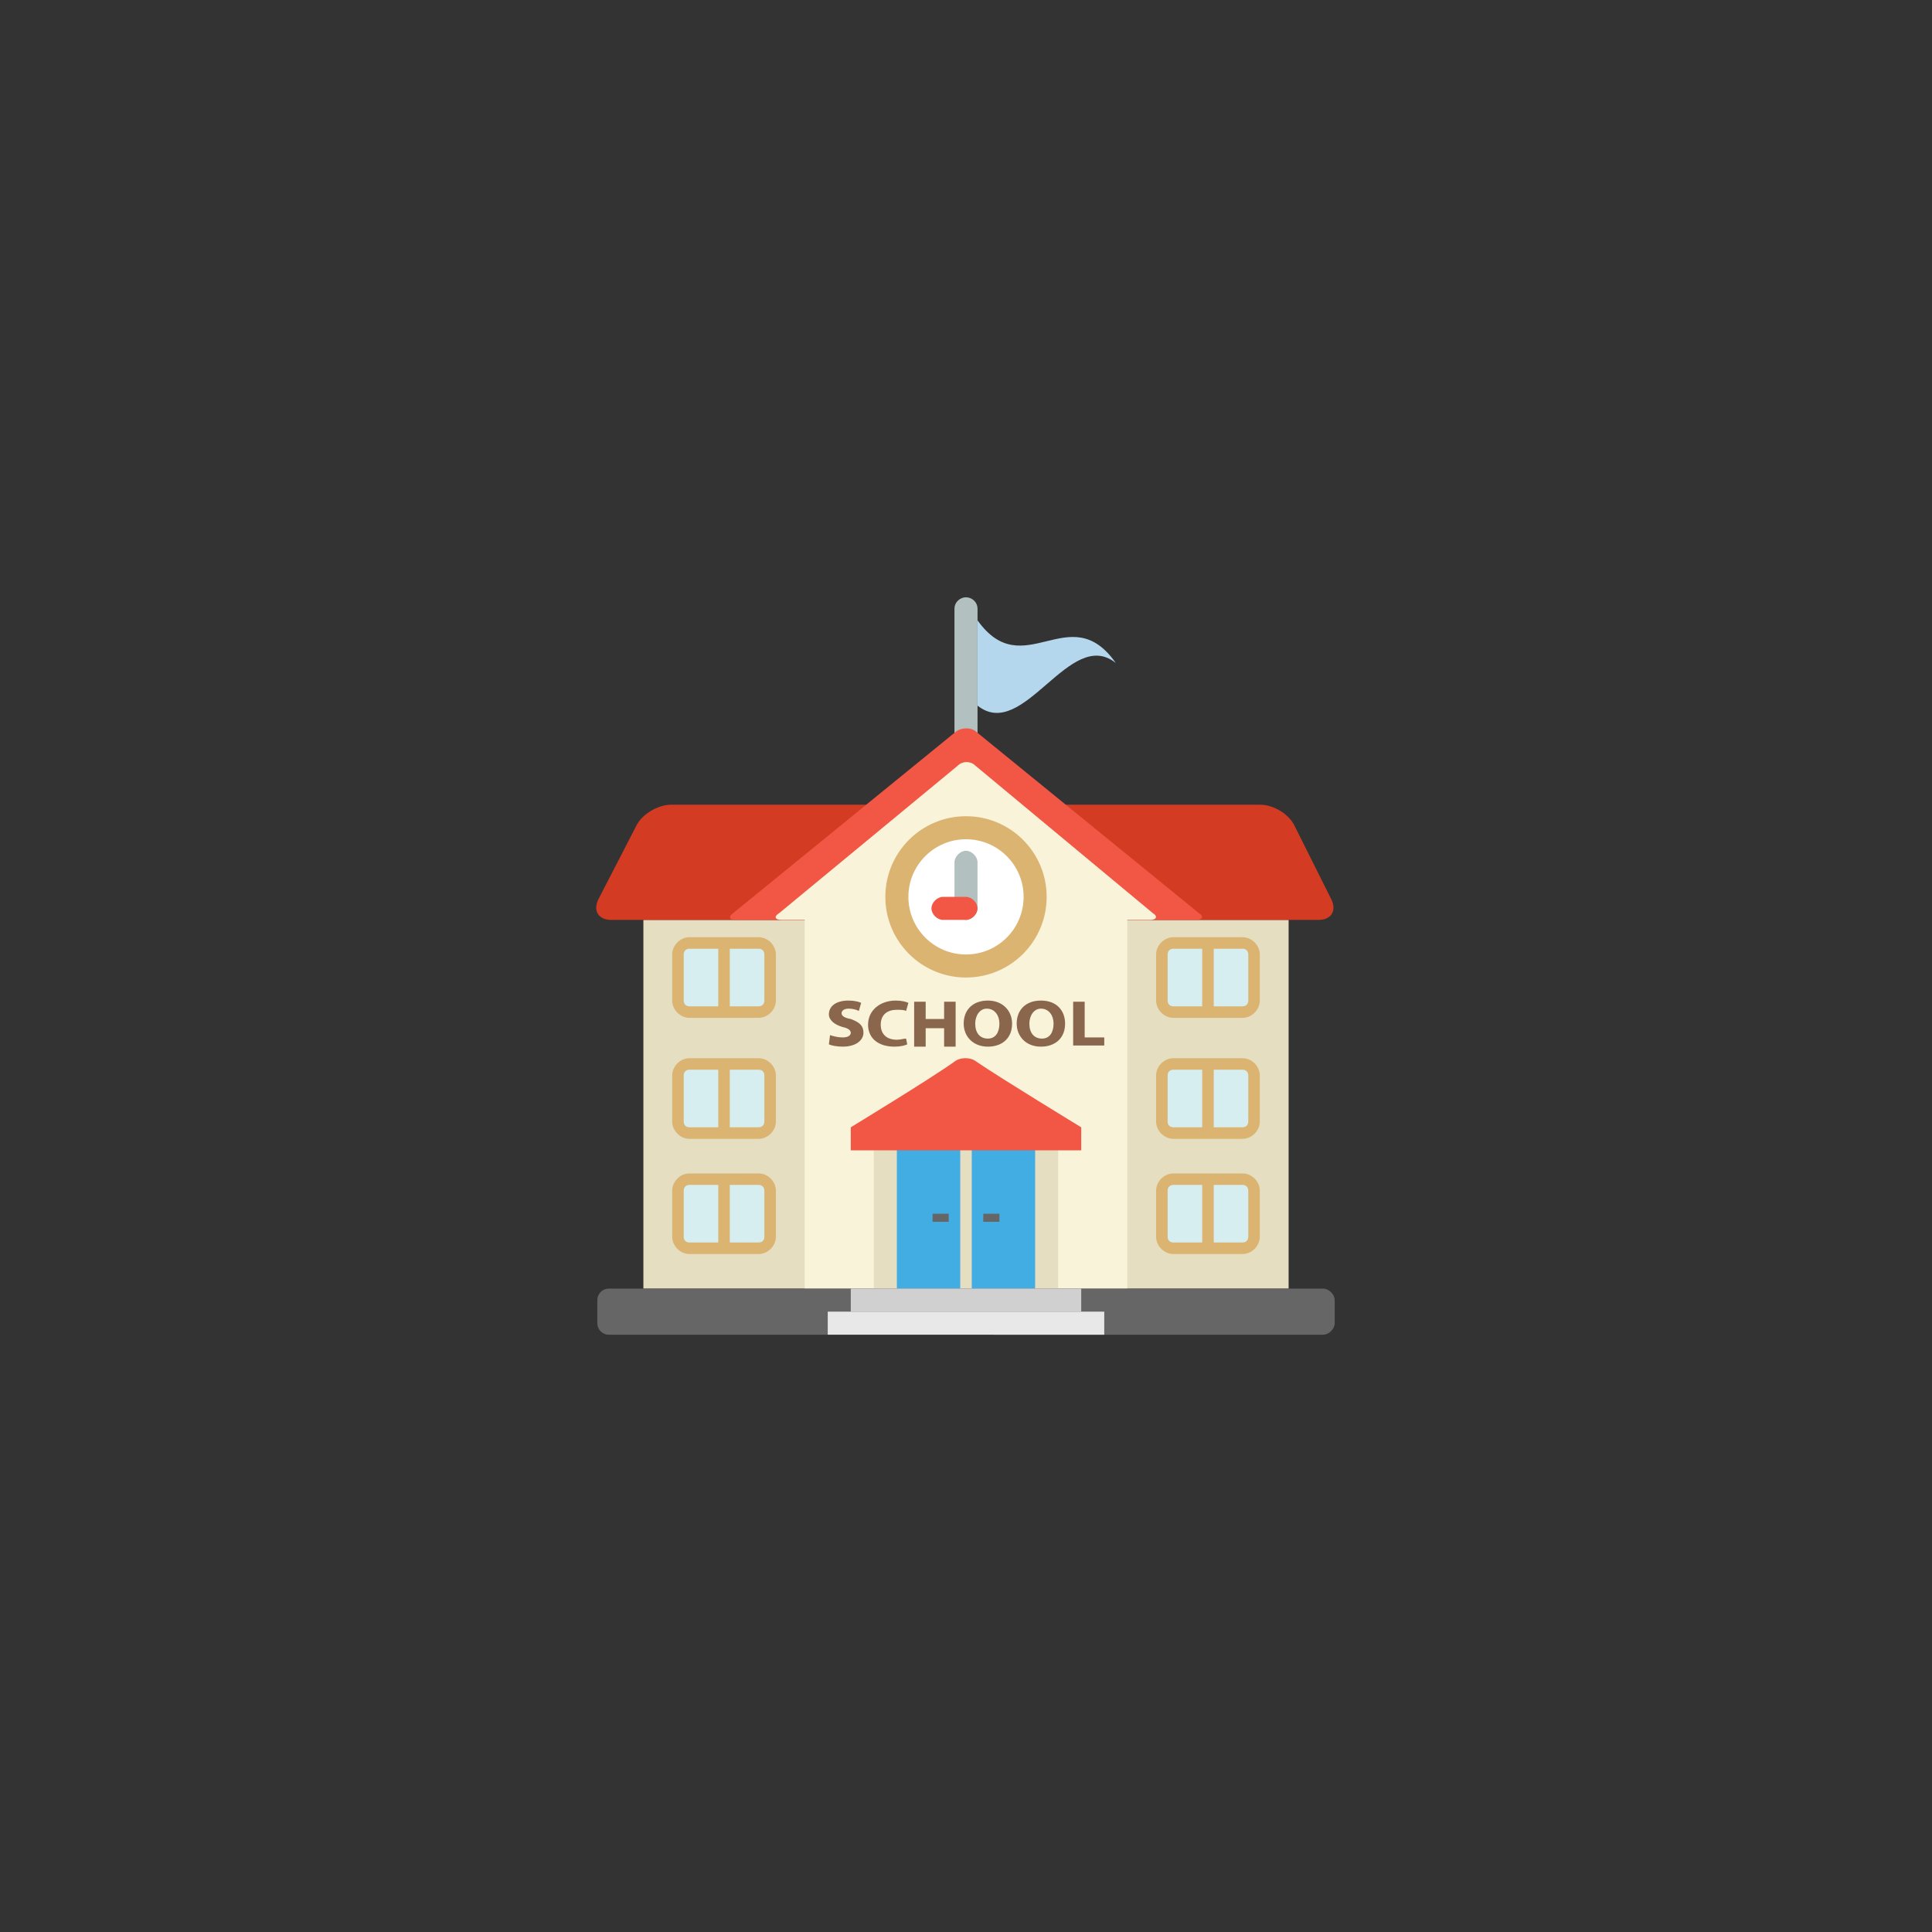 <svg width="252px" height="252px" viewBox="-51.84 -51.84 167.68 167.68" xmlns="http://www.w3.org/2000/svg" xmlns:xlink="http://www.w3.org/1999/xlink" aria-hidden="true" role="img" class="iconify iconify--emojione" preserveAspectRatio="xMidYMid meet" fill="#000000"><rect x="-51.84" y="-51.84" width="167.68" height="167.68" fill="#333333" stroke="none"/><g id="SVGRepo_bgCarrier" stroke-width="0"></g><g id="SVGRepo_tracerCarrier" stroke-linecap="round" stroke-linejoin="round"></g><g id="SVGRepo_iconCarrier"> <path d="M33 11.8c0 .5-.5 1-1 1s-1-.5-1-1V1c0-.6.5-1 1-1s1 .4 1 1v10.8" fill="#b2c1c0"> </path> <path fill="#e5dec1" d="M4 28h56v32H4z"> </path> <path d="M60.5 19.8c-.5-1-1.8-1.8-3-1.8H6.4c-1.1 0-2.5.8-3 1.8L.1 26.2c-.5 1 0 1.8 1.1 1.8h61.4c1.1 0 1.6-.8 1.1-1.8l-3.2-6.4" fill="#d33b23"> </path> <g fill="#d6eef0"> <path d="M15 45c0 .5-.4 1-1 1H8c-.6 0-1-.5-1-1v-4c0-.5.4-1 1-1h6c.6 0 1 .5 1 1v4"> </path> <path d="M15 35c0 .5-.4 1-1 1H8c-.6 0-1-.5-1-1v-4c0-.5.4-1 1-1h6c.6 0 1 .5 1 1v4"> </path> </g> <g fill="#dbb471"> <path d="M14 36.5H8c-.8 0-1.5-.7-1.5-1.5v-4c0-.8.7-1.5 1.5-1.5h6c.8 0 1.5.7 1.5 1.5v4c0 .8-.7 1.5-1.5 1.5m-6-6c-.3 0-.5.2-.5.5v4c0 .3.2.5.5.5h6c.3 0 .5-.2.5-.5v-4c0-.3-.2-.5-.5-.5H8"> </path> <path d="M10.5 30h1v6h-1z"> </path> <path d="M14 47H8c-.8 0-1.5-.7-1.5-1.5v-4c0-.8.7-1.5 1.5-1.5h6c.8 0 1.5.7 1.5 1.5v4c0 .8-.7 1.5-1.5 1.5m-6-6c-.3 0-.5.2-.5.5v4c0 .3.2.5.5.5h6c.3 0 .5-.2.5-.5v-4c0-.3-.2-.5-.5-.5H8"> </path> <path d="M10.5 40.5h1v6h-1z"> </path> </g> <path d="M15 55c0 .5-.4 1-1 1H8c-.6 0-1-.5-1-1v-4c0-.5.4-1 1-1h6c.6 0 1 .5 1 1v4" fill="#d6eef0"> </path> <g fill="#dbb471"> <path d="M14 57H8c-.8 0-1.5-.7-1.5-1.5v-4c0-.8.7-1.5 1.5-1.5h6c.8 0 1.5.7 1.5 1.5v4c0 .8-.7 1.5-1.5 1.5m-6-6c-.3 0-.5.2-.5.5v4c0 .3.2.5.5.5h6c.3 0 .5-.2.5-.5v-4c0-.3-.2-.5-.5-.5H8"> </path> <path d="M10.5 50.5h1v6h-1z"> </path> </g> <g fill="#d6eef0"> <path d="M57 45c0 .5-.5 1-1 1h-6c-.5 0-1-.5-1-1v-4c0-.5.5-1 1-1h6c.5 0 1 .5 1 1v4"> </path> <path d="M57 35c0 .5-.5 1-1 1h-6c-.5 0-1-.5-1-1v-4c0-.5.5-1 1-1h6c.5 0 1 .5 1 1v4"> </path> </g> <g fill="#dbb471"> <path d="M56 36.5h-6c-.8 0-1.5-.7-1.5-1.5v-4c0-.8.7-1.5 1.5-1.5h6c.8 0 1.5.7 1.5 1.5v4c0 .8-.7 1.5-1.5 1.5m-6-6c-.3 0-.5.2-.5.5v4c0 .3.2.5.5.5h6c.3 0 .5-.2.5-.5v-4c0-.3-.2-.5-.5-.5h-6"> </path> <path d="M52.5 30h1v6h-1z"> </path> <path d="M56 47h-6c-.8 0-1.5-.7-1.5-1.5v-4c0-.8.7-1.5 1.5-1.5h6c.8 0 1.5.7 1.5 1.5v4c0 .8-.7 1.5-1.5 1.5m-6-6c-.3 0-.5.2-.5.5v4c0 .3.2.5.5.5h6c.3 0 .5-.2.5-.5v-4c0-.3-.2-.5-.5-.5h-6"> </path> <path d="M52.5 40.5h1v6h-1z"> </path> </g> <path d="M57 55c0 .5-.5 1-1 1h-6c-.5 0-1-.5-1-1v-4c0-.5.5-1 1-1h6c.5 0 1 .5 1 1v4" fill="#d6eef0"> </path> <g fill="#dbb471"> <path d="M56 57h-6c-.8 0-1.5-.7-1.5-1.5v-4c0-.8.7-1.5 1.5-1.5h6c.8 0 1.5.7 1.5 1.5v4c0 .8-.7 1.5-1.5 1.5m-6-6c-.3 0-.5.2-.5.5v4c0 .3.2.5.5.5h6c.3 0 .5-.2.5-.5v-4c0-.3-.2-.5-.5-.5h-6"> </path> <path d="M52.5 50.5h1v6h-1z"> </path> </g> <path d="M32.8 11.6c-.4-.3-1.1-.3-1.6 0L11.8 27.4c-.4.3-.4.6.2.6h40c.5 0 .7-.3.2-.6L32.8 11.6" fill="#f15744"> </path> <path d="M48.2 27.4L32.8 14.6c-.4-.4-1.1-.4-1.5 0L15.8 27.4c-.5.3-.4.6.2.6h2v32h28V28h2c.5 0 .7-.3.2-.6" fill="#f9f3d9"> </path> <path fill="#e5dec1" d="M24 45h16v15H24z"> </path> <path fill="#42ade2" d="M26 45h12v15H26z"> </path> <g fill="#89664c"> <path d="M20.2 38c.3.1.7.2 1.1.2c.5 0 .7-.2.7-.4s-.2-.4-.7-.5c-.7-.2-1.2-.6-1.2-1.1c0-.7.6-1.2 1.7-1.2c.5 0 .9.1 1.1.2l-.2.7c-.2-.1-.5-.2-.9-.2s-.6.2-.6.4s.2.4.8.5c.8.3 1.1.6 1.1 1.2s-.6 1.2-1.8 1.2c-.5 0-1-.1-1.2-.2l.1-.8"> </path> <path d="M26.9 38.8c-.2.1-.6.2-1.1.2c-1.5 0-2.3-.8-2.3-1.9c0-1.3 1.1-2.1 2.4-2.1c.5 0 .9.1 1.1.2l-.2.7c-.2-.1-.5-.1-.8-.1c-.8 0-1.4.4-1.4 1.3c0 .8.5 1.3 1.4 1.3c.3 0 .6-.1.8-.1l.1.5"> </path> <path d="M28.5 35.1v1.5h1.6v-1.5h1V39h-1v-1.6h-1.6V39h-1v-3.9h1"> </path> <path d="M36 37c0 1.3-.9 2-2.1 2c-1.3 0-2.1-.9-2.1-2c0-1.2.8-2 2.1-2s2.1.9 2.1 2m-3.2 0c0 .8.4 1.3 1.1 1.3c.7 0 1-.6 1-1.3c0-.7-.4-1.3-1.1-1.3c-.6 0-1 .6-1 1.3"> </path> <path d="M40.6 37c0 1.3-.9 2-2.1 2c-1.3 0-2.1-.9-2.1-2c0-1.2.8-2 2.1-2c1.4 0 2.1.9 2.1 2m-3.1 0c0 .8.4 1.3 1.1 1.3c.7 0 1-.6 1-1.3c0-.7-.4-1.3-1.1-1.3c-.6 0-1 .6-1 1.3"> </path> <path d="M41.3 35.1h1v3.1H44v.7h-2.7v-3.8"> </path> </g> <circle cx="32" cy="26" r="7" fill="#dbb471"> </circle> <circle cx="32" cy="26" r="5" fill="#ffffff"> </circle> <path fill="#e5dec1" d="M31.5 45h1v15h-1z"> </path> <path d="M32 22c-.5 0-1 .5-1 1v4c0 .5.5 1 1 1s1-.5 1-1v-4c0-.5-.5-1-1-1" fill="#b2c1c0"> </path> <path d="M32 26h-2c-.5 0-1 .5-1 1s.5 1 1 1h2c.5 0 1-.5 1-1s-.5-1-1-1" fill="#f15744"> </path> <path d="M33 2v7.4c4 3.2 8-6.9 12-3.7C41 0 37 7.6 33 2z" fill="#b4d7ee"> </path> <path d="M32.9 40.3c-.5-.4-1.4-.4-1.9 0c-2.1 1.5-9 5.7-9 5.7v2h20v-2s-6.9-4.2-9.1-5.7" fill="#f15744"> </path> <path d="M63 60H1c-.6 0-1 .5-1 1v2c0 .5.4 1 1 1h62c.5 0 1-.5 1-1v-2c0-.5-.5-1-1-1" fill="#666"> </path> <path fill="#e8e8e8" d="M20 62h24v2H20z"> </path> <path fill="#d0d0d0" d="M22 60h20v2H22z"> </path> <g fill="#666"> <path d="M29.1 53.5h1.4v.7h-1.4z"> </path> <path d="M33.5 53.5h1.4v.7h-1.4z"> </path> </g> </g></svg>